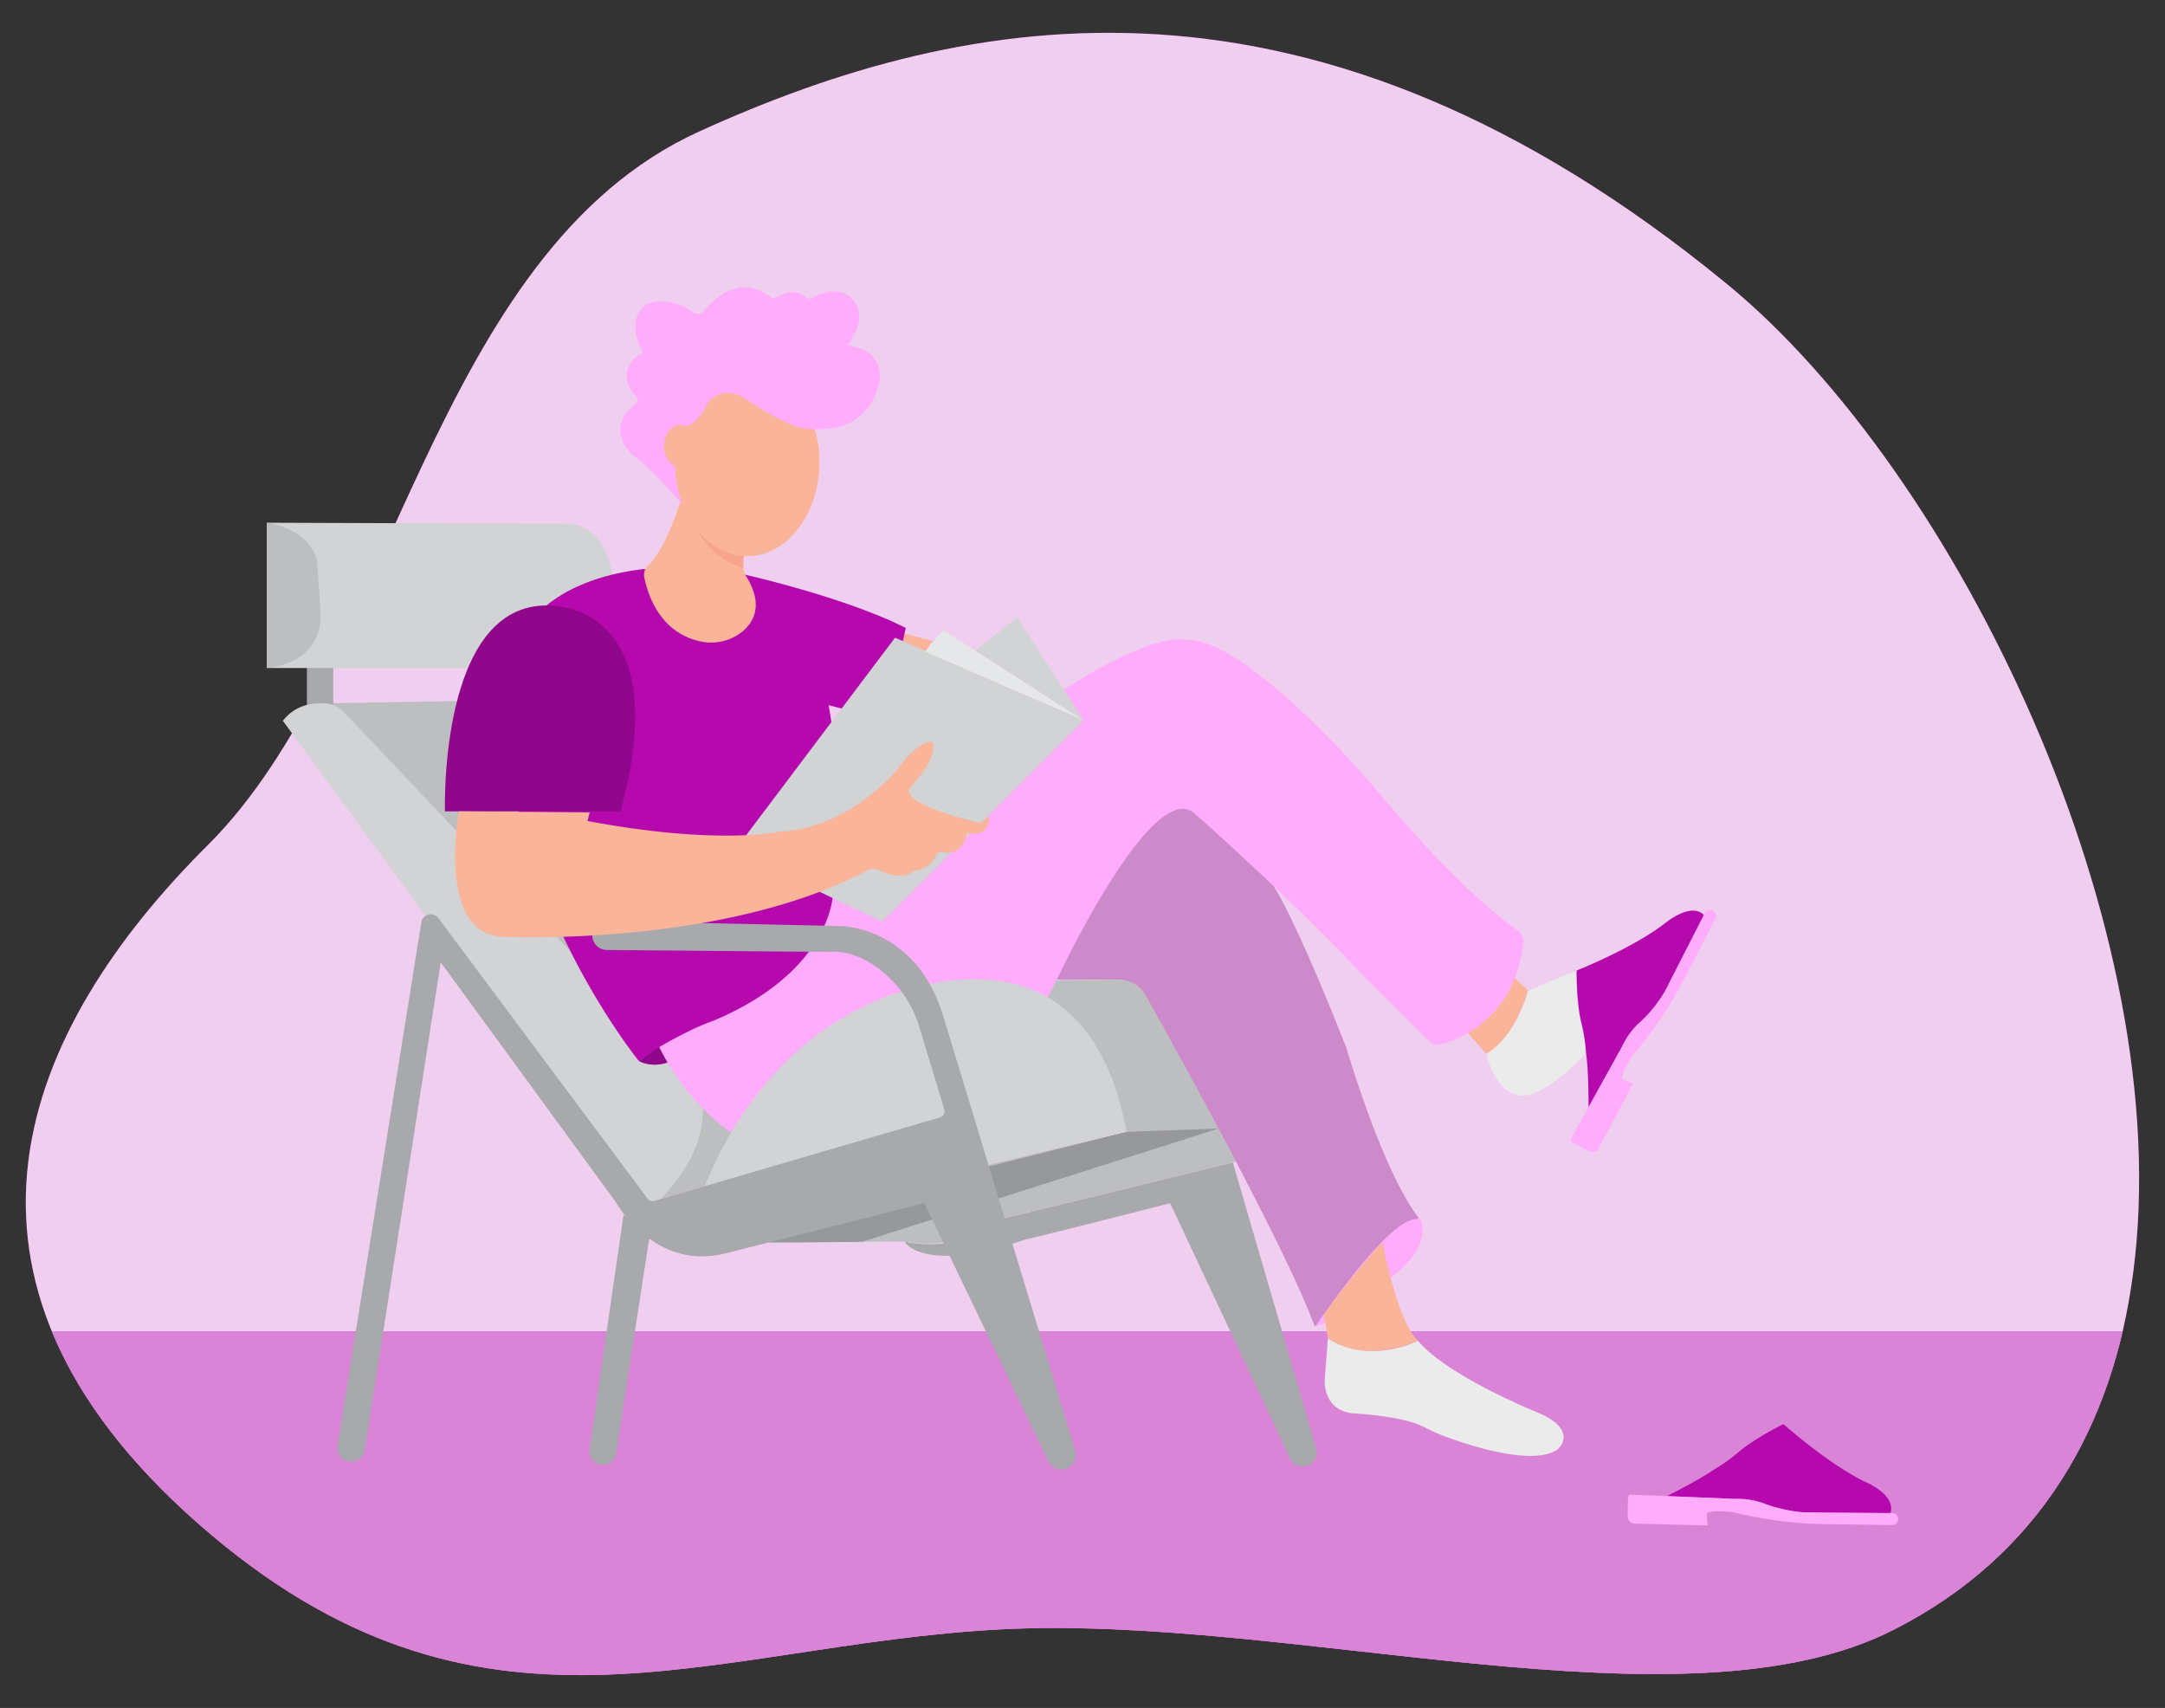 <svg id="e30221f5-1cd5-443e-bce8-9829feb3710c" data-name="Layer 1" xmlns="http://www.w3.org/2000/svg" xmlns:xlink="http://www.w3.org/1999/xlink" width="865.76" height="682.89" viewBox="0 0 865.76 682.89"><rect x="0" y="0" width="865.76" height="682.89" fill="#333333" stroke="none"/><defs><clipPath id="aaca2649-06eb-4182-813a-8915febfcf07"><path id="f4123cd7-fa33-4e47-847c-8c52e6a49149" data-name="SVGID" d="M307.35,496.87l54.3-.49a48,48,0,0,0,38.06-8.82L493,464.82l1.19-.52-6.85-13.07-36.86,1.28-126,30Z" fill="#bcbec0"/></clipPath></defs><g id="b2d7e655-9b97-4ad1-a619-6c6d1adc8c40" data-name="freesvgillustration--background-simple--inject-1"><path d="M853,509.14c18.29-137.44-70.45-320.08-162.3-395.5C524.79-22.53,386.91,3.8,279.66,52.55S157.21,264.18,83.15,337.85-33,510.59,79.34,609.25,282.4,657.76,399.76,651.5s273.2,43,357.45.17C816.05,621.78,845,570,853,509.14Z" fill="#B509AE"/><path d="M853,509.14c18.29-137.44-70.45-320.08-162.3-395.5C524.79-22.53,386.91,3.8,279.66,52.55S157.21,264.18,83.15,337.85-33,510.59,79.34,609.25,282.4,657.76,399.76,651.5s273.2,43,357.45.17C816.05,621.78,845,570,853,509.14Z" fill="#fff" opacity="0.8" style="isolation:isolate"/></g><g id="b0203492-cd55-403e-8d16-a1c91b82cdb9" data-name="freesvgillustration--Floor--inject-1"><path d="M20.76,532.35C31.23,557.69,50,583.49,79.34,609.21c112.34,98.63,203.06,48.51,320.42,42.25s273.2,43,357.45.17c51.18-26,79.77-68.67,91.66-119.32Z" fill="#B509AE"/><path d="M20.76,532.35C31.23,557.69,50,583.49,79.34,609.21c112.34,98.63,203.06,48.51,320.42,42.25s273.2,43,357.45.17c51.18-26,79.77-68.67,91.66-119.32Z" fill="#fff" opacity="0.5" style="isolation:isolate"/></g><path d="M129.93,281.2l91.12-1.55L344.19,430.84l-60.38,42.8-22.23,6.53s-1.8,1.27-4.37-3.23Z" fill="#bcbec0"/><rect x="122.73" y="262.99" width="10.53" height="25.63" fill="#a7a9ac"/><path d="M106.72,209V267.1H220.13a26,26,0,0,0,26.05-27.21c-.76-14.37-4.9-29.29-18.64-30.45Z" fill="#d1d3d4"/><path d="M564.86,486.72A2.51,2.51,0,0,1,568.2,488c1.46,3.65,2.08,12.48-13,23.64,0,0-15.7,13.27-28.55,18.59a.29.29,0,0,1-.34-.44C529.91,524.5,549.44,492.64,564.86,486.72Z" fill="#ffacfc"/><path d="M552.89,496.65s5.57,31.28,14.14,39.42c0,0-21.43,9.86-36-.85l-1.71-9.86S545.17,504.36,552.89,496.65Z" fill="#f9b499"/><path d="M586.84,412.83l7.54,8.62s9.43-3.23,16.7-25.32L605.7,391A40.94,40.94,0,0,1,586.84,412.83Z" fill="#f9b499"/><path d="M262.08,483.56c-.63-1.09,95.44-27.93,95.44-27.93l7.09,15.42-71.69,18.76S269.58,496.48,262.08,483.56Z" fill="none" stroke="#ed1c24" stroke-miterlimit="10"/><path d="M467.93,481.07l47.89,102a5.64,5.64,0,0,0,7.11,2.87h0a5.61,5.61,0,0,0,3.4-6.84L493,464.82l-93.28,22.74s-15.78,13.93-38.06,8.82c0,0,7,13.46,48.73-.93C411.77,495.45,467.93,481.07,467.93,481.07Z" fill="#a7a9ac"/><polygon points="450.47 452.51 506.61 451.23 464.83 384.38 454.63 391.65 396.69 392.09 450.47 452.51" fill="#bcbec0"/><path id="b63b20a7-3034-4057-a968-d47d5b5e68df" data-name="SVGID" d="M307.35,496.87l54.3-.49a48,48,0,0,0,38.06-8.82L493,464.82l1.19-.52-6.85-13.07-36.86,1.28-126,30Z" fill="#bcbec0"/><g clip-path="url(#aaca2649-06eb-4182-813a-8915febfcf07)"><polygon points="343.53 496.88 487.32 451.23 450.47 452.51 275.88 496.55 343.53 496.88" opacity="0.2"/></g><path d="M422.69,391.65H447.3a12.51,12.51,0,0,1,10.92,6.41C471,420.9,514.05,498.69,525.66,530.14a.24.24,0,0,0,.43.05c3-4.39,29.76-43.45,40.48-42.76a.54.54,0,0,0,.43-.88c-3.42-4.41-14.43-21.08-28.67-67.72,0,0-18.55-47.89-29.34-65.15,0,0-19.85-45.31-37.54-42.72C471.45,311,421,335.55,422.69,391.65Z" fill="#ffacfc"/><path d="M422.69,391.65H447.3a12.51,12.51,0,0,1,10.92,6.41C471,420.9,514.05,498.69,525.66,530.14a.24.24,0,0,0,.43.05c3-4.39,29.76-43.45,40.48-42.76a.54.54,0,0,0,.43-.88c-3.42-4.41-14.43-21.08-28.67-67.72,0,0-18.55-47.89-29.34-65.15,0,0-19.85-45.31-37.54-42.72C471.45,311,421,335.55,422.69,391.65Z" opacity="0.2"/><path d="M113.12,288.2,257.66,485.52s30.43-23.77,21.87-50.87L137.69,284.88a11.67,11.67,0,0,0-7.76-3.68C125.17,280.92,118.07,281.79,113.12,288.2Z" fill="#d1d3d4"/><path d="M106.72,209s16.93,1.83,20.13,15.56l1.38,21.05s1.83,18.77-21.51,21.51Z" fill="#bcbec0"/><polygon points="361.34 253.26 372.91 256.25 369.91 260.54 360.49 256.25 361.34 253.26" fill="#f9b499"/><path d="M330.13,370c13.29-23.57,1.22-88.07,1.22-88.07l22.71,6,8.14-36.86C337.77,238.69,298,229.79,298,229.79l-40.82-2.25c-62.56,7.72-55.7,55.28-55.7,55.28,2.57,78.42,54,141.41,54,141.41A201,201,0,0,1,285.33,409S322,393.18,330.13,370Z" fill="#B509AE"/><path d="M255.5,424.23s4.71,3,12,.43l-3.86-6Z" fill="#B509AE"/><path d="M255.5,424.23s4.71,3,12,.43l-3.86-6Z" opacity="0.2"/><path d="M248.21,324.39H177.94s-2.57-83.56,41.56-82.28C219.5,242.11,270.93,240,248.21,324.39Z" fill="#B509AE"/><path d="M248.21,324.39H177.94s-2.57-83.56,41.56-82.28C219.5,242.11,270.93,240,248.21,324.39Z" opacity="0.2"/><path d="M285.17,408.16c-10,3.54-21.53,10.5-21.53,10.5s23.78,52.49,74.56,45.42c0,0,44.35,8.36,85.49-74.56,0,0,37.28-79.06,54-64.27,0,0,36.64,32.13,68.14,65.56l25.45,25.25a5.54,5.54,0,0,0,5.49,1.38c8.18-2.4,28.93-11.27,32.36-40.19a5.62,5.62,0,0,0-2.35-5.32C600,367.25,580.56,352.07,549,314.1c0,0-50.56-59.56-75-58.27,0,0-14.35-5.15-65.78,31.49,0,0-41.78,58.49-75.2,70.71C333.06,358,332.1,388.56,285.17,408.16Z" fill="#ffacfc"/><path d="M531,535.22l-1.28,16.71s-.86,12.86,12.85,13.28c0,0,17.45.87,26.09,5,2.9,1.39,5.76,2.84,8.78,4,11.59,4.27,36.06,12,45.48,5.26,0,0,9.32-7.71-9-15.1,0,0-35-14.14-46.92-28.29C567,536.07,547.75,545.93,531,535.22Z" fill="#ebebeb"/><path d="M634.24,421.18s0-.1,0-.15a64.22,64.22,0,0,0-2-12.56c-2.42-9.29-1.77-20.42-1.77-20.42l-19.39,8.08s-3.77,17-16.7,25.32c0,0,5.39,24,21.82,14.27C616.2,435.72,621.59,434.11,634.24,421.18Z" fill="#ebebeb"/><path d="M630.47,388.05s22.36-8.88,35.29-18.85c0,0,10.27-8.73,15.65-3.35l-14,27.79A45.58,45.58,0,0,1,661,403.72c-1.74,1.95-4,3.85-6.11,5.94a25.55,25.55,0,0,0-4.52,5.78l-15.13,27.44s.09-14.47-1-21.85a67.89,67.89,0,0,0-2-12.56S630.47,401.52,630.47,388.05Z" fill="#B509AE"/><path d="M653.1,433.3l-4-1.62s-2.43,0,3.77-9.69l.45-.53a162.14,162.14,0,0,0,20.42-30.35L686,367.34a2.41,2.41,0,0,0-.8-3.11h0a2.42,2.42,0,0,0-3.48.91l-16,31.26a56.14,56.14,0,0,1-10.89,13.26,30.73,30.73,0,0,0-6.35,9.1l-20.15,36.37a1.2,1.2,0,0,0,.49,1.63l6.65,3.5a2.85,2.85,0,0,0,3.84-1.18Z" fill="#ffacfc"/><path d="M713.17,569.4s18,16,32.68,23.08c0,0,12.88,5.24,10,12.88l-31.08-.48a43.37,43.37,0,0,1-11.56-1.45c-2.52-.67-4.81-.73-8.36-2.19a22.26,22.26,0,0,0-7.2-1.78l-31.06-1.27s12.72-6.36,18.84-10.63a67.86,67.86,0,0,0,10.33-7.42S701.14,575.45,713.17,569.4Z" fill="#B509AE"/><path d="M682.88,609.92l-.36-4.33s-1.09-2.17,10.35-1l.68.16a162,162,0,0,0,36.29,4.64l26.77.36a2.4,2.4,0,0,0,2.42-2.11h0a2.4,2.4,0,0,0-2.37-2.7l-35.12-.28a55.85,55.85,0,0,1-16.73-3.78,30.89,30.89,0,0,0-11-1.59l-41.55-1.69a1.2,1.2,0,0,0-1.24,1.17l-.14,7.51a2.85,2.85,0,0,0,2.78,2.9Z" fill="#ffacfc"/><path d="M249.35,485.71l-13.6,93.88a5.41,5.41,0,0,0,4.65,6.14h0a5.41,5.41,0,0,0,6-4.54L260,492.67Z" fill="#a7a9ac"/><path d="M272.43,199.26S267,218.59,259,226.32a4.89,4.89,0,0,0-1.37,4.49c1.29,6.46,5.94,21.6,21.59,25.43a19.93,19.93,0,0,0,18.22-4.19c4.55-4.14,7.72-11.16.55-22.26a14,14,0,0,1-.56-7.93S283.74,221.82,272.43,199.26Z" fill="#f9b499"/><polygon points="357.91 254.97 293.64 340.24 352.77 368.53 433.33 287.96 357.91 254.97" fill="#d1d3d4"/><polygon points="369.91 260.54 377.2 251.97 433.33 287.96 369.91 260.54" fill="#e6e7e8"/><path d="M406.76,246.83l26.41,40.89s0,.12-.09.08l-43-27.69Z" fill="#d1d3d4"/><path d="M450.47,452.51,275.21,494.08s14.14-64.71,70.28-91.7C345.49,402.38,432.9,356.74,450.47,452.51Z" fill="#d1d3d4"/><path d="M290.42,501.06c-28.76,7.5-44.18-20.42-44.18-20.42l-70-95.87-30.35,195a5.53,5.53,0,0,1-6.71,4.54h0a5.53,5.53,0,0,1-4.22-6.27L168.5,368.74a3.81,3.81,0,0,1,3.13-3.14h0a3.8,3.8,0,0,1,3.69,1.51L259,479.31a2.38,2.38,0,0,0,2.58.86l114.3-33.4a2.55,2.55,0,0,0,1.73-3.2l-9.81-32.4a45.71,45.71,0,0,0-19-25.67c-5.1-3.2-11.11-5.48-17.53-4.89l-88.65-.78a5.81,5.81,0,0,1-5.75-6h0a5.82,5.82,0,0,1,5.92-5.6l92.23,2s30.85-.84,42.1,35.84L430,580a5.81,5.81,0,0,1-4,7.29h0a5.82,5.82,0,0,1-6.81-3.08L369.61,481.05Z" fill="#a7a9ac"/><path d="M183.51,324.39s-9,48,16.71,50.13c0,0,87.58,4.57,146.32-26.33a6,6,0,0,1,5.35-.15c3.52,1.66,9.87,3.79,13.74-.08,0,0,5.92.37,8.82-6.11a2.06,2.06,0,0,1,2.3-1.15c2.89.54,8.61.49,9.87-7.74,0,0,9,3,9-6.86l-3.42,3s-32.57-7.28-28.29-14.14c0,0,10.69-11.08,9.24-17.65a1,1,0,0,0-1.12-.74c-1.89.27-6.7,1.92-13.26,11.11,0,0-18.85,23.57-47.14,24.85,0,0-24.42,5.57-76.7-4.28l.86-3.43Z" fill="#f9b499"/><path d="M297.72,221.4s-.86,1.9-.35,5.86c0,0-16.06-4.16-20.77-21.16Z" fill="#f7a48b"/><ellipse cx="298.77" cy="184.82" rx="28.92" ry="37.56" fill="#f9b499"/><path d="M270.07,186.19s-.86,4.93,2.78,15.64c0,0-10.71-12.85-18.21-18.64,0,0-14.81-10.34-.21-22a1.46,1.46,0,0,0,.2-2.12c-2.64-3.05-8.42-11.49,1.85-17.7a.85.85,0,0,0,.33-1.13c-1.53-2.78-6.36-13.08,2.12-18.79,0,0,7.78-3.8,18.71,3.62a2.7,2.7,0,0,0,3.58-.51c3.85-4.73,14.59-15.4,27-5.66a1.84,1.84,0,0,0,2.1.08c2.25-1.42,7.63-4,12.14,0a2,2,0,0,0,2.2.18c3.26-1.76,11.91-5.52,16.72,1.18,0,0,6.31,5.25-2.12,17.44a.23.23,0,0,0,.15.37c2.15.23,12.47,1.84,12.47,12.4,0,0-1.07,24-29.94,20.79h-.12c-.65,0-6.74-.52-24.15-12.12a11.73,11.73,0,0,0-8.24-2A9.66,9.66,0,0,0,282,163c-1.43,3-5.09,7.32-8.36,7.58-1.88.15-2.29-.57-4.6.45Z" fill="#ffacfc"/><ellipse cx="272.01" cy="178.34" rx="6.49" ry="8.38" fill="#f9b499"/></svg>